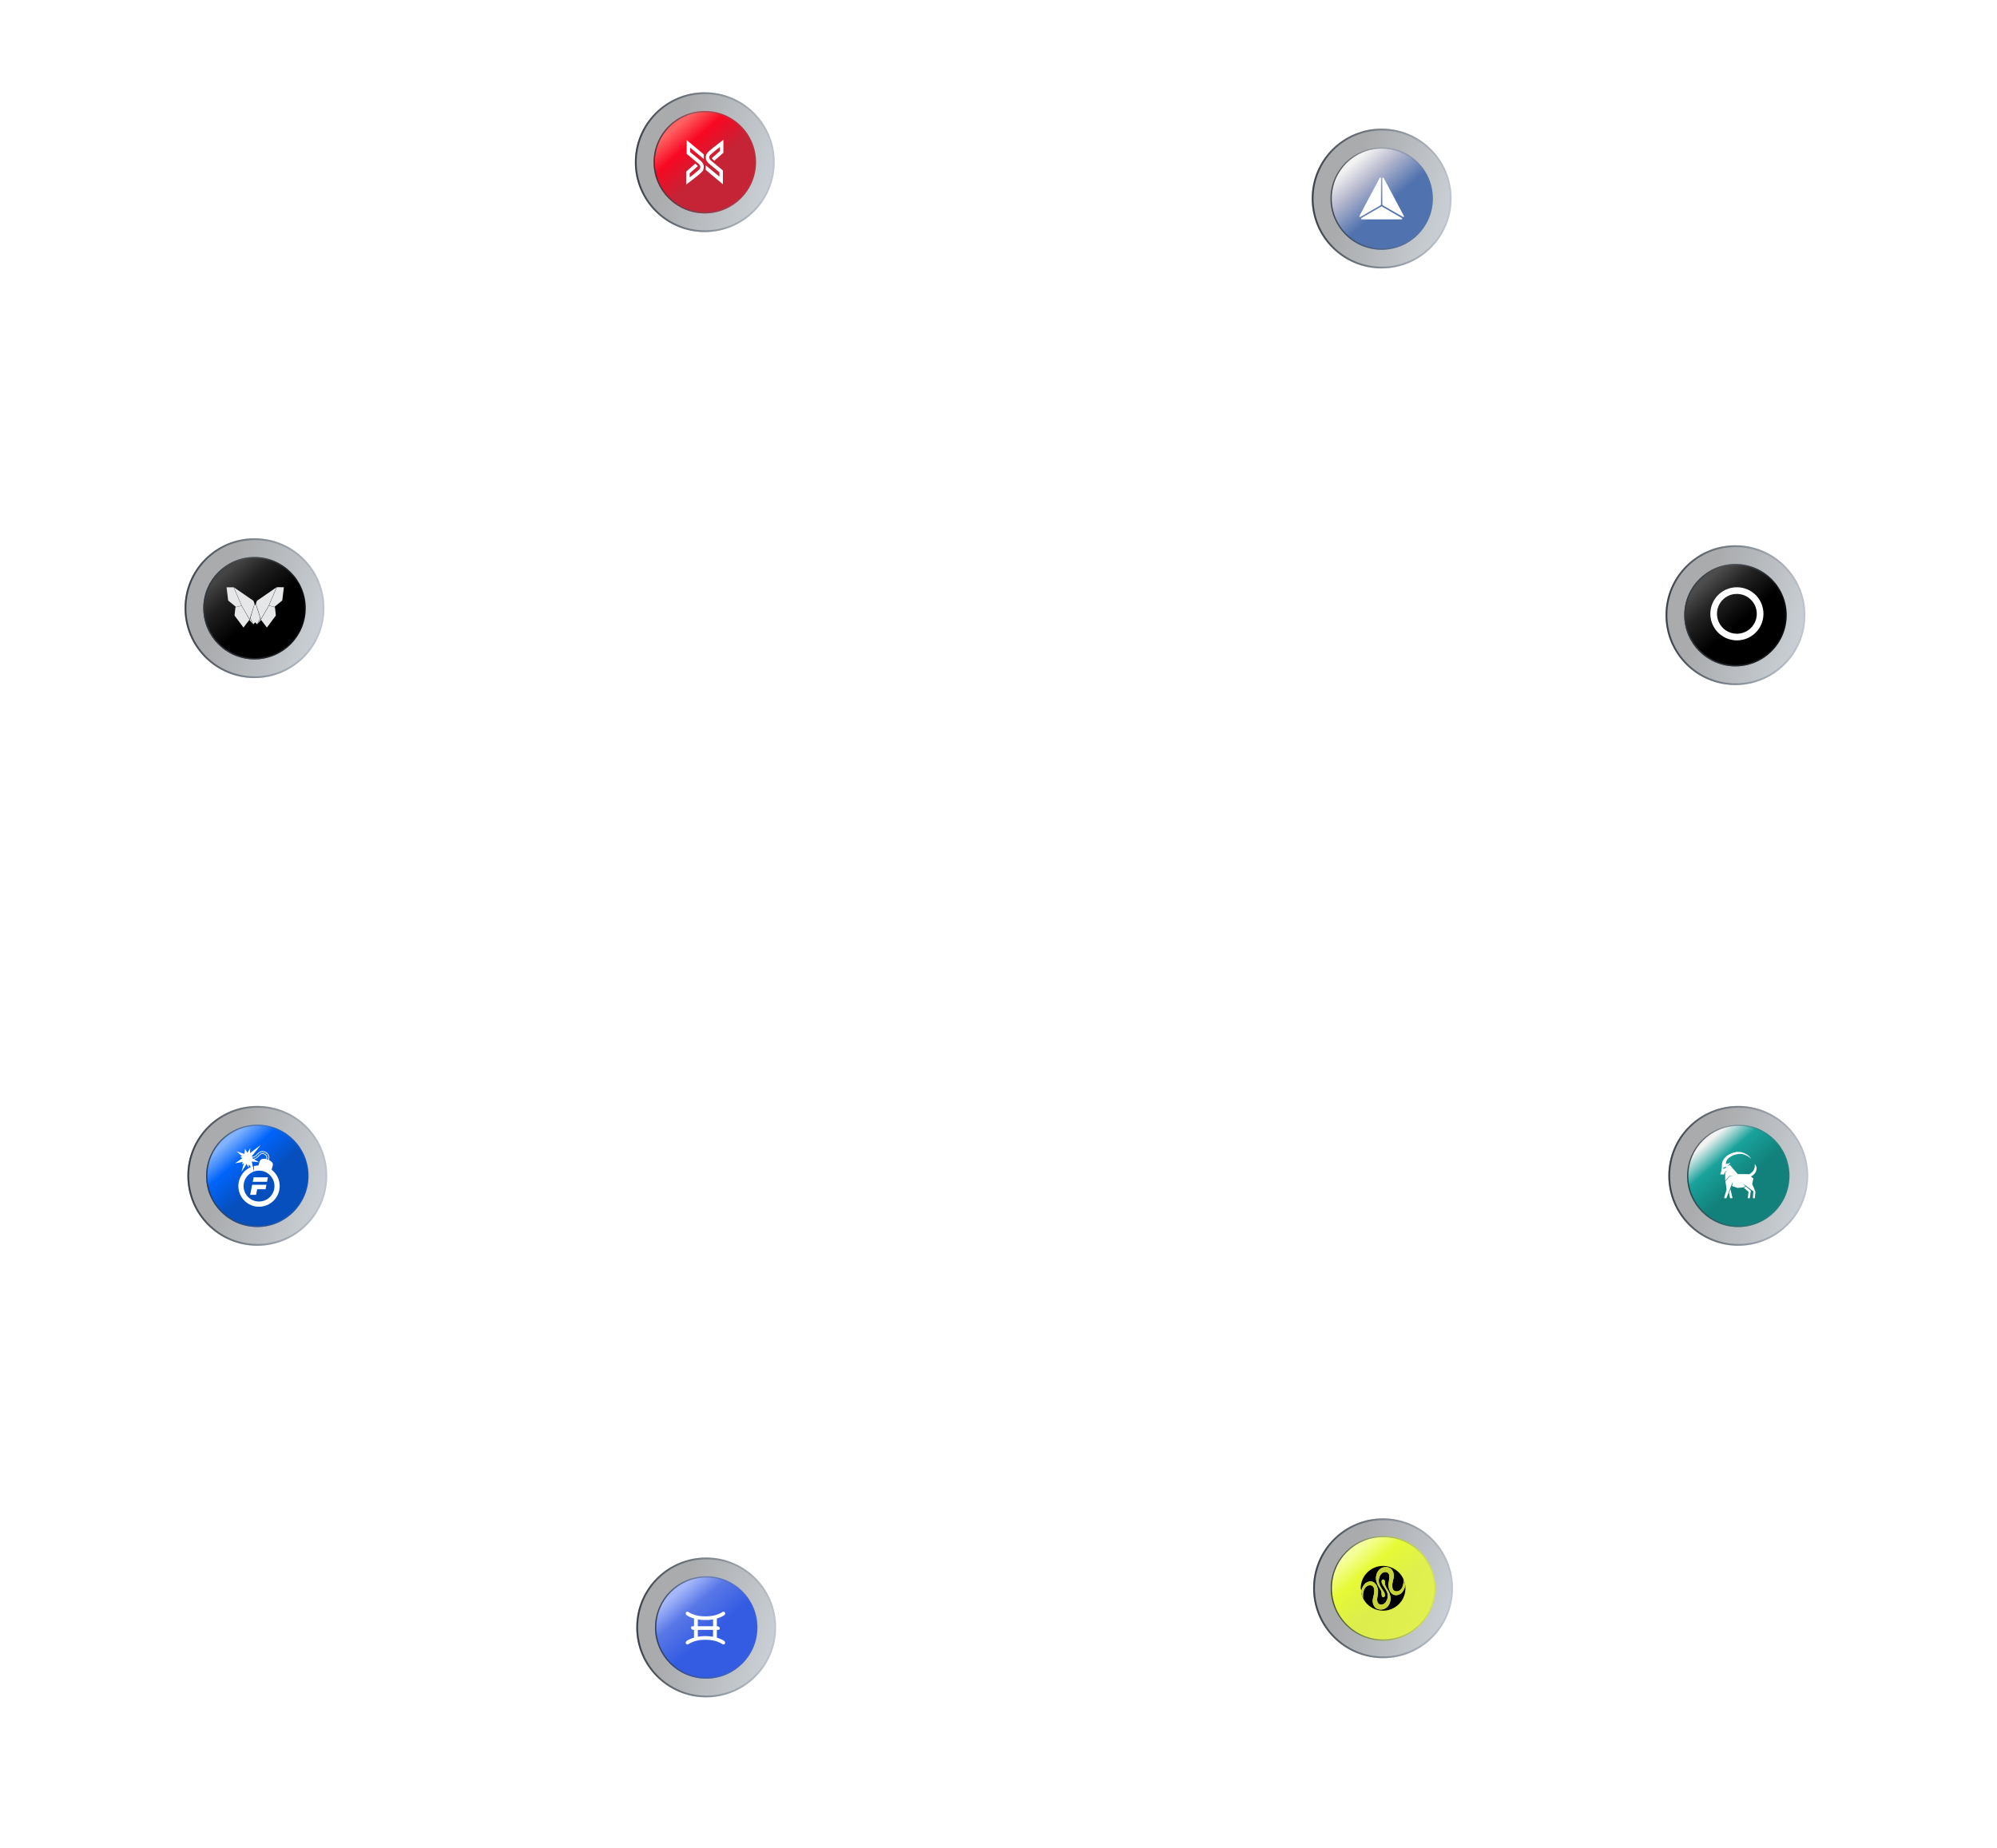 <svg width="1428" height="1322" viewBox="0 0 1428 1322" fill="none" xmlns="http://www.w3.org/2000/svg">
<g filter="url(#filter0_b_3002_1502)">
<circle cx="505" cy="1164" r="50" fill="url(#paint0_linear_3002_1502)" fill-opacity="0.4"/>
<circle cx="505" cy="1164" r="49.363" stroke="url(#paint1_linear_3002_1502)" stroke-width="1.274"/>
</g>
<g filter="url(#filter1_b_3002_1502)">
<circle cx="505" cy="1164" r="36.624" fill="url(#paint2_linear_3002_1502)"/>
<circle cx="505" cy="1164" r="36.158" stroke="url(#paint3_linear_3002_1502)" stroke-width="0.933"/>
</g>
<path d="M490.377 1153.47C490.459 1153.35 490.53 1153.22 490.625 1153.11C490.922 1152.76 491.549 1152.57 491.984 1152.81C492.376 1153.03 492.756 1153.27 493.148 1153.49C493.47 1153.67 493.799 1153.84 494.132 1154C494.511 1154.18 494.894 1154.35 495.283 1154.51C495.624 1154.65 495.975 1154.76 496.324 1154.88C496.608 1154.98 496.892 1155.08 497.18 1155.16C497.433 1155.23 497.691 1155.29 497.948 1155.35C498.271 1155.43 498.595 1155.5 498.919 1155.57C499.061 1155.6 499.205 1155.62 499.347 1155.64C499.659 1155.7 499.971 1155.75 500.283 1155.8C500.304 1155.8 500.325 1155.81 500.346 1155.81C500.593 1155.84 500.84 1155.86 501.087 1155.88C501.567 1155.92 502.045 1155.98 502.525 1156.01C503.065 1156.04 503.606 1156.06 504.147 1156.06C504.773 1156.07 505.4 1156.07 506.026 1156.05C506.545 1156.03 507.062 1155.97 507.58 1155.92C507.89 1155.89 508.201 1155.86 508.509 1155.81C508.835 1155.77 509.159 1155.71 509.483 1155.65C509.819 1155.59 510.155 1155.53 510.488 1155.46C510.774 1155.39 511.056 1155.32 511.339 1155.24C511.638 1155.16 511.937 1155.08 512.233 1154.99C512.435 1154.93 512.632 1154.85 512.831 1154.78C513.101 1154.68 513.373 1154.59 513.638 1154.48C514.012 1154.32 514.386 1154.17 514.749 1153.99C515.155 1153.79 515.552 1153.57 515.946 1153.36C516.217 1153.2 516.475 1153.03 516.743 1152.87C517.08 1152.67 517.425 1152.66 517.791 1152.81C518.12 1152.95 518.34 1153.18 518.451 1153.5C518.533 1153.74 518.538 1153.99 518.483 1154.25C518.406 1154.61 518.242 1154.91 517.984 1155.15C517.774 1155.34 517.517 1155.49 517.269 1155.63C516.931 1155.83 516.584 1156.02 516.236 1156.19C515.929 1156.35 515.616 1156.5 515.301 1156.64C514.926 1156.8 514.548 1156.95 514.166 1157.1C513.91 1157.2 513.644 1157.27 513.383 1157.35C513.141 1157.43 512.898 1157.5 512.657 1157.58C512.632 1157.59 512.607 1157.63 512.599 1157.65C512.589 1157.69 512.594 1157.73 512.594 1157.77C512.594 1159.52 512.594 1161.26 512.594 1163.01V1163.16C512.749 1163.16 512.89 1163.16 513.031 1163.17C513.447 1163.18 513.835 1163.28 514.158 1163.57C514.396 1163.77 514.579 1164.01 514.649 1164.33C514.678 1164.46 514.706 1164.6 514.719 1164.73C514.764 1165.2 514.432 1165.59 514.007 1165.69C513.883 1165.71 513.755 1165.73 513.629 1165.73C513.29 1165.74 512.95 1165.74 512.594 1165.74C512.594 1165.8 512.594 1165.86 512.594 1165.91C512.594 1167.63 512.594 1169.35 512.594 1171.07C512.594 1171.31 512.595 1171.31 512.824 1171.37C513.068 1171.44 513.309 1171.52 513.549 1171.6C513.85 1171.7 514.152 1171.8 514.448 1171.92C514.797 1172.05 515.147 1172.19 515.485 1172.35C515.979 1172.58 516.472 1172.82 516.948 1173.09C517.365 1173.32 517.816 1173.52 518.13 1173.9C518.302 1174.11 518.431 1174.35 518.469 1174.62C518.488 1174.76 518.519 1174.9 518.519 1175.03C518.519 1175.54 518.172 1175.96 517.719 1176.12C517.304 1176.26 516.924 1176.17 516.557 1175.93C516.127 1175.65 515.689 1175.38 515.234 1175.15C514.723 1174.88 514.193 1174.65 513.662 1174.43C513.259 1174.26 512.845 1174.11 512.428 1173.97C511.956 1173.82 511.476 1173.69 510.997 1173.56C510.66 1173.47 510.32 1173.39 509.978 1173.32C509.707 1173.27 509.43 1173.24 509.156 1173.2C508.797 1173.14 508.439 1173.09 508.08 1173.04C507.914 1173.01 507.748 1172.99 507.581 1172.98C507.265 1172.95 506.948 1172.92 506.63 1172.9C505.952 1172.87 505.273 1172.85 504.594 1172.84C503.972 1172.83 503.35 1172.84 502.728 1172.86C502.265 1172.88 501.803 1172.93 501.341 1172.97C501 1173 500.66 1173.04 500.321 1173.09C499.961 1173.14 499.603 1173.2 499.245 1173.27C498.952 1173.32 498.658 1173.37 498.368 1173.44C498.101 1173.5 497.838 1173.59 497.572 1173.66C497.248 1173.74 496.922 1173.82 496.6 1173.91C496.402 1173.97 496.21 1174.05 496.016 1174.12C495.794 1174.2 495.571 1174.28 495.351 1174.37C495.04 1174.49 494.725 1174.6 494.424 1174.75C494.014 1174.94 493.61 1175.15 493.213 1175.37C492.875 1175.56 492.541 1175.75 492.222 1175.97C491.686 1176.34 491 1176.21 490.598 1175.76C490.533 1175.69 490.493 1175.59 490.439 1175.51C490.422 1175.48 490.398 1175.46 490.378 1175.43C490.378 1175.12 490.378 1174.81 490.378 1174.5C490.397 1174.47 490.425 1174.45 490.435 1174.42C490.52 1174.18 490.649 1173.96 490.835 1173.79C491.147 1173.49 491.535 1173.3 491.902 1173.09C492.344 1172.84 492.806 1172.62 493.266 1172.4C493.589 1172.25 493.921 1172.11 494.253 1171.98C494.51 1171.87 494.771 1171.78 495.034 1171.69C495.359 1171.58 495.685 1171.47 496.015 1171.38C496.258 1171.31 496.262 1171.32 496.262 1171.07C496.262 1169.35 496.262 1167.63 496.262 1165.91C496.262 1165.86 496.262 1165.8 496.262 1165.76C495.975 1165.74 495.706 1165.72 495.441 1165.68C495.18 1165.64 494.939 1165.54 494.73 1165.37C494.451 1165.13 494.237 1164.86 494.168 1164.5C494.125 1164.29 494.108 1164.04 494.166 1163.83C494.281 1163.42 494.69 1163.16 495.113 1163.16C495.293 1163.17 495.474 1163.16 495.655 1163.16C495.852 1163.16 496.049 1163.16 496.262 1163.16C496.262 1163.1 496.262 1163.05 496.262 1163C496.262 1161.55 496.262 1160.11 496.262 1158.66C496.262 1158.34 496.264 1158.03 496.259 1157.72C496.258 1157.67 496.227 1157.6 496.194 1157.59C495.89 1157.48 495.581 1157.39 495.277 1157.29C494.925 1157.17 494.573 1157.05 494.227 1156.92C493.918 1156.79 493.614 1156.66 493.313 1156.52C492.967 1156.35 492.624 1156.19 492.286 1156.01C491.955 1155.83 491.633 1155.64 491.306 1155.46C490.982 1155.28 490.698 1155.06 490.532 1154.71C490.481 1154.61 490.429 1154.51 490.377 1154.4C490.377 1154.09 490.377 1153.78 490.377 1153.47L490.377 1153.47ZM498.97 1163.16H509.881V1158.24C509.69 1158.27 509.515 1158.31 509.338 1158.34C508.932 1158.4 508.526 1158.46 508.119 1158.5C507.693 1158.55 507.265 1158.6 506.837 1158.63C506.431 1158.66 506.022 1158.68 505.615 1158.68C504.527 1158.68 503.439 1158.66 502.351 1158.64C501.992 1158.63 501.633 1158.59 501.274 1158.56C501.081 1158.54 500.888 1158.53 500.696 1158.5C500.315 1158.45 499.935 1158.4 499.555 1158.34C499.365 1158.32 499.177 1158.28 498.97 1158.24V1163.16L498.97 1163.16ZM509.884 1165.75H498.965C498.914 1166.09 498.943 1170.58 498.994 1170.66C499.176 1170.62 499.358 1170.59 499.539 1170.56C499.657 1170.54 499.774 1170.51 499.892 1170.5C500.104 1170.47 500.317 1170.45 500.529 1170.43C500.984 1170.38 501.44 1170.32 501.896 1170.27C502.216 1170.24 502.538 1170.22 502.859 1170.22C503.981 1170.21 505.104 1170.16 506.225 1170.25C506.781 1170.3 507.338 1170.33 507.893 1170.38C508.191 1170.4 508.487 1170.45 508.784 1170.49C509.147 1170.54 509.51 1170.6 509.884 1170.65V1165.75L509.884 1165.75Z" fill="white"/>
<g filter="url(#filter2_b_3002_1502)">
<circle cx="504" cy="116" r="50" fill="url(#paint4_linear_3002_1502)" fill-opacity="0.4"/>
<circle cx="504" cy="116" r="49.363" stroke="url(#paint5_linear_3002_1502)" stroke-width="1.274"/>
</g>
<g filter="url(#filter3_b_3002_1502)">
<circle cx="504" cy="116" r="36.624" fill="url(#paint6_linear_3002_1502)"/>
<circle cx="504" cy="116" r="36.158" stroke="url(#paint7_linear_3002_1502)" stroke-width="0.933"/>
</g>
<path d="M508.9 113.213L510.793 114.974L517.268 109.275V100L515.28 101.514L514.269 102.289L513.194 103.113L512.952 103.298C511.153 104.673 509.114 106.231 507.233 107.944L506.954 108.194C506.265 108.807 505.485 109.507 505.041 110.634C504.575 111.806 504.547 113.119 504.963 114.312C505.551 115.936 506.796 116.918 507.895 117.785C508.131 117.971 508.354 118.147 508.565 118.325C509.972 119.507 511.408 120.701 512.797 121.853L514.429 123.21V126.337L504.66 118.258L504.668 121.542L516.933 131.803V121.936L516.459 121.542L514.349 119.789C512.963 118.639 511.53 117.45 510.13 116.27C509.889 116.068 509.64 115.876 509.398 115.681C508.491 114.965 507.634 114.288 507.303 113.376C507.112 112.809 507.131 112.188 507.356 111.636C507.569 111.095 508.011 110.701 508.573 110.201C508.673 110.113 508.773 110.026 508.873 109.938C510.673 108.299 512.665 106.775 514.424 105.431L514.667 105.246L514.764 105.171V108.047L508.9 113.213Z" fill="white"/>
<path d="M503.295 113.731L503.287 110.448L491.018 100.19V110.05L491.491 110.444C492.194 111.03 492.897 111.614 493.601 112.197C494.986 113.348 496.42 114.537 497.819 115.715C498.061 115.918 498.31 116.115 498.551 116.306C499.459 117.022 500.316 117.698 500.648 118.611C500.838 119.177 500.819 119.798 500.594 120.35C500.381 120.891 499.938 121.285 499.378 121.785L499.078 122.054C497.278 123.693 495.285 125.217 493.526 126.561L493.284 126.746L493.186 126.819V123.943L499.055 118.783L497.163 117.017L490.688 122.721V131.993L492.675 130.477L493.686 129.702L494.761 128.88L495.004 128.695C496.803 127.32 498.841 125.762 500.723 124.049C500.815 123.965 500.908 123.881 501.001 123.8C501.689 123.186 502.47 122.486 502.914 121.358C503.38 120.186 503.408 118.873 502.993 117.68C502.403 116.056 501.159 115.075 500.06 114.208C499.824 114.022 499.601 113.846 499.39 113.668C497.984 112.486 496.548 111.292 495.158 110.139L493.533 108.783V105.648L503.295 113.731Z" fill="white"/>
<g filter="url(#filter4_b_3002_1502)">
<circle cx="184" cy="841" r="50" fill="url(#paint8_linear_3002_1502)" fill-opacity="0.4"/>
<circle cx="184" cy="841" r="49.363" stroke="url(#paint9_linear_3002_1502)" stroke-width="1.274"/>
</g>
<g filter="url(#filter5_b_3002_1502)">
<circle cx="184" cy="841" r="36.624" fill="url(#paint10_linear_3002_1502)"/>
<circle cx="184" cy="841" r="36.158" stroke="url(#paint11_linear_3002_1502)" stroke-width="0.933"/>
</g>
<g clip-path="url(#clip0_3002_1502)">
<path d="M187.162 834.185L188.171 830.928C188.408 830.164 189.073 829.608 189.868 829.522C190.058 829.501 190.243 829.487 190.425 829.479C189.669 829.31 188.815 829.245 187.864 829.348C187.07 829.435 186.404 829.991 186.167 830.755L185.158 834.012L193.713 836.594L193.826 836.196L187.162 834.184V834.185Z" fill="white"/>
<path d="M176.354 829.23L176.547 827.179L179.127 827.422C180.218 827.526 181.293 827.289 182.24 826.74C182.618 826.521 182.966 826.252 183.275 825.941L184.592 824.617C185.6 823.604 187.044 823.136 188.453 823.365C189.788 823.581 190.966 824.295 191.77 825.377C191.896 825.545 192.011 825.723 192.116 825.906C192.646 826.836 192.772 827.958 192.46 828.983C192.313 829.469 192.174 829.929 192.172 829.933L192.102 830.164L190.13 829.57L190.2 829.338C190.2 829.338 190.34 828.872 190.489 828.383C190.636 827.897 190.577 827.367 190.326 826.926C190.263 826.815 190.194 826.709 190.119 826.608C189.635 825.958 188.928 825.528 188.124 825.398C187.367 825.275 186.593 825.527 186.052 826.069L184.735 827.394C184.3 827.831 183.807 828.21 183.273 828.521C181.953 829.286 180.453 829.617 178.933 829.473L176.353 829.23H176.354ZM176.982 827.703L176.878 828.795L178.979 828.993C180.398 829.127 181.799 828.82 183.031 828.104C183.529 827.815 183.986 827.462 184.392 827.054L185.71 825.729C186.359 825.076 187.291 824.774 188.201 824.921C189.129 825.071 189.946 825.568 190.505 826.32C190.592 826.437 190.672 826.559 190.745 826.686C191.061 827.242 191.136 827.911 190.95 828.522C190.866 828.798 190.786 829.063 190.731 829.245L191.78 829.561C191.835 829.381 191.915 829.116 191.999 828.842C192.273 827.943 192.163 826.96 191.697 826.144C191.602 825.979 191.498 825.816 191.385 825.665C190.657 824.685 189.589 824.036 188.377 823.841C187.121 823.637 185.834 824.056 184.935 824.959L183.618 826.283C183.279 826.623 182.898 826.917 182.483 827.158C181.45 827.758 180.274 828.016 179.083 827.904L176.983 827.706L176.982 827.703Z" fill="white"/>
<mask id="mask0_3002_1502" style="mask-type:luminance" maskUnits="userSpaceOnUse" x="176" y="823" width="17" height="7">
<path d="M190.745 826.687C191.062 827.242 191.136 827.912 190.95 828.523C190.866 828.8 190.785 829.066 190.731 829.246L191.78 829.563C191.835 829.382 191.915 829.118 191.999 828.843C192.273 827.944 192.163 826.961 191.698 826.145C190.993 824.909 189.781 824.068 188.377 823.841C187.121 823.637 185.834 824.055 184.935 824.958L183.618 826.283C183.279 826.623 182.898 826.917 182.483 827.158C181.45 827.758 180.274 828.015 179.084 827.904L176.983 827.706L176.88 828.797L178.98 828.996C180.399 829.129 181.801 828.822 183.033 828.106C183.531 827.817 183.988 827.465 184.394 827.056L185.711 825.732C186.361 825.078 187.293 824.777 188.203 824.924C189.279 825.097 190.207 825.742 190.746 826.689L190.745 826.687Z" fill="white"/>
</mask>
<g mask="url(#mask0_3002_1502)">
<path d="M190.141 827.475L190.181 827.202C190.549 827.256 190.924 827.431 191.293 827.723C191.582 827.951 191.868 828.251 192.146 828.615C192.614 829.23 192.891 829.809 192.902 829.834L192.653 829.953C192.64 829.928 191.561 827.683 190.141 827.475Z" fill="white"/>
<path d="M189.693 826.714L189.533 826.489C189.897 826.232 190.325 826.145 190.806 826.233C191.179 826.302 191.584 826.476 192.009 826.75C192.724 827.209 193.248 827.787 193.269 827.812L193.064 827.997C193.064 827.997 192.539 827.419 191.855 826.979C190.972 826.412 190.243 826.323 189.691 826.715L189.693 826.714Z" fill="white"/>
<path d="M188.958 825.803C189.36 825.171 190.039 824.823 190.921 824.796C191.573 824.777 192.103 824.94 192.125 824.946L192.044 825.209C192.044 825.209 191.529 825.052 190.922 825.072C190.128 825.096 189.546 825.392 189.192 825.95L188.959 825.803H188.958Z" fill="white"/>
<path d="M188.019 825.382C188.178 824.682 188.65 824.147 189.385 823.832C189.93 823.598 190.425 823.567 190.445 823.567L190.46 823.843C190.46 823.843 189.988 823.872 189.487 824.089C188.832 824.373 188.429 824.828 188.288 825.444L188.02 825.382H188.019Z" fill="white"/>
<path d="M186.901 825.947C186.888 825.402 186.982 824.89 187.179 824.427C187.337 824.057 187.56 823.717 187.844 823.417C188.325 822.906 188.811 822.692 188.832 822.682L188.942 822.934C188.942 822.934 188.48 823.14 188.035 823.614C187.444 824.243 187.154 825.026 187.175 825.942L186.899 825.947H186.901Z" fill="white"/>
<path d="M186.228 826.838C185.893 826.359 185.72 825.838 185.713 825.293C185.708 824.86 185.805 824.41 186.006 823.957C186.345 823.194 186.853 822.689 186.873 822.668L187.066 822.865C187.058 822.873 186.569 823.362 186.254 824.076C185.838 825.019 185.906 825.895 186.452 826.681L186.227 826.839L186.228 826.838Z" fill="white"/>
<path d="M185.023 827.577C184.812 827.293 184.654 826.974 184.552 826.626C184.427 826.196 184.386 825.721 184.431 825.213C184.505 824.354 184.796 823.703 184.808 823.676L185.06 823.789C185.06 823.789 184.775 824.43 184.705 825.245C184.613 826.319 184.915 827.182 185.604 827.809L185.418 828.013C185.271 827.878 185.138 827.732 185.023 827.577Z" fill="white"/>
<path d="M183.72 828.217C183.332 827.695 183.252 827.118 183.273 826.664C183.304 825.951 183.581 825.394 183.592 825.37L183.838 825.494C183.838 825.494 183.574 826.03 183.548 826.685C183.512 827.544 183.877 828.209 184.632 828.661L184.491 828.898C184.152 828.695 183.902 828.462 183.72 828.217Z" fill="white"/>
<path d="M180.513 829.282C180.474 828.663 180.676 828.192 180.853 827.907C181.044 827.596 181.248 827.431 181.256 827.424L181.429 827.639C181.429 827.639 181.249 827.787 181.082 828.061C180.861 828.425 180.762 828.831 180.788 829.266L180.513 829.282Z" fill="white"/>
<path d="M179.248 829.325C179.123 828.652 179.368 828.211 179.595 827.961C179.84 827.691 180.114 827.581 180.126 827.577L180.228 827.833C180.228 827.833 179.994 827.928 179.793 828.154C179.53 828.449 179.438 828.827 179.52 829.274L179.249 829.324L179.248 829.325Z" fill="white"/>
<path d="M177.724 829.268C178.021 827.749 178.909 827.64 178.946 827.636L178.975 827.91H178.976C178.976 827.91 178.795 827.935 178.588 828.115C178.307 828.359 178.102 828.777 177.995 829.322L177.724 829.27V829.268Z" fill="white"/>
<path d="M182.23 828.845C181.967 828.49 181.898 828.04 182.033 827.532C182.142 827.123 182.344 826.821 182.353 826.809L182.581 826.963C182.581 826.963 182.394 827.244 182.297 827.61C182.175 828.078 182.251 828.468 182.522 828.766L182.318 828.952C182.286 828.918 182.258 828.882 182.23 828.845Z" fill="white"/>
</g>
<path d="M193.713 836.595L194.595 833.48C194.795 832.774 194.595 832.016 194.075 831.5C193.03 830.466 190.968 829.01 187.864 829.35C187.07 829.436 186.404 829.992 186.167 830.756L185.158 834.013L193.713 836.595Z" fill="white"/>
<path d="M184.568 834.327L185.718 830.616C186.011 829.669 186.834 828.988 187.814 828.88C190.757 828.558 192.819 829.754 194.032 830.814C194.16 830.927 194.286 831.044 194.407 831.164C195.05 831.8 195.297 832.736 195.05 833.608L194.037 837.186L184.568 834.327ZM193.409 831.525C192.338 830.589 190.517 829.533 187.915 829.818C187.309 829.884 186.8 830.306 186.617 830.895L185.749 833.698L193.39 836.005L194.142 833.351C194.294 832.81 194.142 832.229 193.744 831.834C193.636 831.728 193.525 831.624 193.411 831.525H193.409Z" fill="white"/>
<path d="M184.958 845.257H184.965H190.938L191.583 842.049H181.377L180.732 845.257H184.958Z" fill="white"/>
<path d="M180.306 847.396L178.865 854.605H183.098L183.906 850.587H189.87L190.514 847.396H180.306Z" fill="white"/>
<path d="M185.225 833.551C183.957 833.551 182.727 833.712 181.551 834.013V837.907C182.701 837.501 183.937 837.277 185.225 837.277C191.317 837.277 196.274 842.234 196.274 848.326C196.274 854.418 191.317 859.375 185.225 859.375C179.133 859.375 174.175 854.418 174.175 848.326C174.175 843.559 177.208 839.489 181.447 837.942L180.718 834.253C174.767 836.162 170.447 841.749 170.447 848.326C170.447 856.473 177.076 863.102 185.224 863.102C193.371 863.102 200 856.473 200 848.326C200 840.178 193.372 833.549 185.224 833.549L185.225 833.551Z" fill="white"/>
<path d="M180.195 828.356L180.684 827.632L179.994 827.066L186.405 819L178.727 824.751L178.977 821.167L176.899 824.491L175.236 821.727L174.768 825.321L169.089 823.485L173.072 826.953L171.838 827.264L173.254 828.404L168 832.061L173.62 831.045L172.86 832.828L174.372 832.068L172.692 838.164L176.381 832.469L177.734 835.19L178.007 832.799L181.447 837.943L180.028 830.751L185.294 831.279L180.195 828.353V828.356Z" fill="white"/>
<path d="M177.619 831.201L177.388 833.223L176.446 831.328L174.213 834.773L175.255 830.99L173.988 831.628L174.552 830.301L170.457 831.041L174.2 828.437L173.079 827.535L174.263 827.238L171.547 824.873L175.243 826.068L175.588 823.41L176.891 825.574L178.253 823.392L178.076 825.947L183.226 822.087L179.204 827.15L179.926 827.742L179.386 828.543L182.712 830.452L179.324 830.112L180.343 835.274L177.619 831.201Z" fill="white"/>
</g>
<g filter="url(#filter6_b_3002_1502)">
<circle cx="182" cy="435" r="50" fill="url(#paint12_linear_3002_1502)" fill-opacity="0.4"/>
<circle cx="182" cy="435" r="49.363" stroke="url(#paint13_linear_3002_1502)" stroke-width="1.274"/>
</g>
<g filter="url(#filter7_b_3002_1502)">
<circle cx="182" cy="435" r="36.624" fill="url(#paint14_linear_3002_1502)"/>
<circle cx="182" cy="435" r="36.158" stroke="url(#paint15_linear_3002_1502)" stroke-width="0.933"/>
</g>
<g clip-path="url(#clip1_3002_1502)">
<path fill-rule="evenodd" clip-rule="evenodd" d="M186.511 442.889L182.99 431.774L183.759 429.673L197.768 420.017L192.073 433.327L186.511 442.889Z" fill="#E6E7E8"/>
<path fill-rule="evenodd" clip-rule="evenodd" d="M178.489 442.937L182.01 431.822L181.24 429.721L167.232 420.065L172.928 433.375L178.489 442.937Z" fill="#E6E7E8"/>
<path fill-rule="evenodd" clip-rule="evenodd" d="M186.534 443.174L190.858 448.839L197.26 440.243L196.613 434.323L192.321 433.168L186.534 443.174Z" fill="#E6E7E8"/>
<path fill-rule="evenodd" clip-rule="evenodd" d="M178.433 443.174L174.109 448.84L167.709 440.243L168.354 434.323L172.724 433.245L178.433 443.174Z" fill="#E6E7E8"/>
<path fill-rule="evenodd" clip-rule="evenodd" d="M192.293 433.092L196.177 434.11L201.843 429.468L203 420.006L197.951 420L192.293 433.092Z" fill="#E6E7E8"/>
<path fill-rule="evenodd" clip-rule="evenodd" d="M172.707 433.14L168.822 434.158L163.157 429.516L162 420.054L167.049 420.048L172.707 433.14Z" fill="#E6E7E8"/>
<path fill-rule="evenodd" clip-rule="evenodd" d="M186.081 442.143L182.856 431.914L182.502 433.12L182.114 431.826L179.014 442.148L181.155 446.538L182.462 445.138L183.788 446.521L186.081 442.143Z" fill="#E6E7E8"/>
<path fill-rule="evenodd" clip-rule="evenodd" d="M183.938 446.537L186.57 443.426L186.147 442.404L183.938 446.537Z" fill="#E6E7E8"/>
<path fill-rule="evenodd" clip-rule="evenodd" d="M181.063 446.585L178.431 443.474L178.911 442.351L181.063 446.585Z" fill="#E6E7E8"/>
</g>
<g filter="url(#filter8_b_3002_1502)">
<circle cx="988" cy="142" r="50" fill="url(#paint16_linear_3002_1502)" fill-opacity="0.4"/>
<circle cx="988" cy="142" r="49.363" stroke="url(#paint17_linear_3002_1502)" stroke-width="1.274"/>
</g>
<g filter="url(#filter9_b_3002_1502)">
<circle cx="988" cy="142" r="36.624" fill="url(#paint18_linear_3002_1502)"/>
<circle cx="988" cy="142" r="36.158" stroke="url(#paint19_linear_3002_1502)" stroke-width="0.933"/>
</g>
<g clip-path="url(#clip2_3002_1502)">
<path d="M988.481 136.916C988.481 133.806 988.481 130.696 988.481 127.586C988.481 127.178 988.724 126.936 989.073 127.017C989.182 127.043 989.307 127.118 989.366 127.209C989.525 127.452 989.655 127.715 989.792 127.972C989.886 128.15 989.97 128.333 990.063 128.511C990.31 128.982 990.557 129.454 990.809 129.922C991.105 130.471 991.404 131.017 991.703 131.565C991.912 131.947 992.125 132.327 992.332 132.71C992.519 133.057 992.704 133.405 992.885 133.755C993.103 134.177 993.31 134.606 993.533 135.026C993.831 135.587 994.145 136.141 994.444 136.702C994.656 137.1 994.848 137.51 995.062 137.907C995.366 138.472 995.686 139.028 995.99 139.594C996.215 140.012 996.424 140.44 996.645 140.86C996.794 141.144 996.954 141.421 997.104 141.703C997.28 142.032 997.451 142.364 997.624 142.694C997.772 142.973 997.92 143.251 998.069 143.53C998.228 143.829 998.386 144.127 998.547 144.425C998.787 144.869 999.033 145.309 999.269 145.754C999.494 146.18 999.705 146.612 999.929 147.038C1000.08 147.322 1000.24 147.597 1000.39 147.88C1000.57 148.207 1000.73 148.541 1000.91 148.868C1001.06 149.151 1001.22 149.427 1001.37 149.71C1001.55 150.038 1001.71 150.371 1001.88 150.7C1002.03 150.984 1002.19 151.263 1002.35 151.547C1002.52 151.875 1002.69 152.206 1002.86 152.534C1003.02 152.816 1003.17 153.094 1003.32 153.377C1003.55 153.793 1003.77 154.209 1003.98 154.63C1004.07 154.81 1003.82 155.154 1003.59 155.194C1003.41 155.224 1003.25 155.164 1003.1 155.074C1001.81 154.328 1000.51 153.586 999.222 152.842C998.345 152.337 997.47 151.829 996.593 151.324C995.712 150.817 994.828 150.313 993.947 149.805C993.029 149.277 992.113 148.746 991.197 148.216C990.401 147.755 989.609 147.285 988.807 146.837C988.56 146.698 988.478 146.512 988.478 146.246C988.481 143.136 988.48 140.026 988.48 136.916L988.481 136.916Z" fill="white"/>
<path d="M987.487 136.922C987.487 139.992 987.479 143.062 987.498 146.131C987.501 146.539 987.341 146.755 987.015 146.936C986.447 147.25 985.891 147.586 985.327 147.909C984.65 148.299 983.969 148.683 983.291 149.073C981.886 149.881 980.481 150.692 979.076 151.5C977.573 152.365 976.07 153.229 974.566 154.093C973.957 154.443 973.349 154.792 972.739 155.142C972.565 155.241 972.296 155.212 972.16 155.08C971.986 154.913 971.953 154.687 972.066 154.477C972.467 153.735 972.868 152.993 973.265 152.249C973.524 151.764 973.776 151.275 974.031 150.788C974.378 150.124 974.722 149.459 975.073 148.798C975.367 148.247 975.673 147.703 975.969 147.152C976.258 146.612 976.537 146.068 976.825 145.528C977.119 144.978 977.421 144.433 977.714 143.883C978.006 143.332 978.29 142.776 978.58 142.223C978.721 141.955 978.868 141.689 979.011 141.422C979.259 140.957 979.506 140.493 979.754 140.028C979.9 139.756 980.048 139.486 980.193 139.213C980.434 138.757 980.671 138.299 980.915 137.844C981.131 137.44 981.356 137.041 981.572 136.636C981.742 136.317 981.901 135.992 982.071 135.673C982.295 135.248 982.525 134.827 982.752 134.403C982.973 133.99 983.192 133.575 983.414 133.162C983.588 132.84 983.768 132.52 983.941 132.197C984.103 131.894 984.26 131.589 984.421 131.286C984.578 130.988 984.738 130.691 984.896 130.393C985.118 129.974 985.337 129.555 985.559 129.136C985.715 128.842 985.873 128.549 986.03 128.256C986.197 127.943 986.365 127.629 986.531 127.315C986.623 127.142 986.749 127.018 986.956 127.002C987.17 126.985 987.325 127.091 987.439 127.254C987.478 127.309 987.483 127.396 987.484 127.469C987.489 127.742 987.486 128.015 987.486 128.288C987.486 131.166 987.486 134.044 987.486 136.922H987.487Z" fill="white"/>
<path d="M987.951 156.889C983.259 156.889 978.568 156.89 973.876 156.885C973.733 156.885 973.582 156.835 973.448 156.778C973.177 156.662 973.158 156.15 973.425 155.991C973.865 155.73 974.303 155.463 974.745 155.205C975.292 154.886 975.842 154.573 976.39 154.258C977.272 153.752 978.155 153.247 979.035 152.738C979.713 152.346 980.387 151.945 981.064 151.553C982.07 150.971 983.079 150.393 984.086 149.811C985.038 149.262 985.988 148.709 986.94 148.161C987.228 147.995 987.522 147.839 987.814 147.679C987.968 147.596 988.111 147.658 988.241 147.732C989.399 148.397 990.555 149.066 991.71 149.736C992.58 150.241 993.448 150.751 994.318 151.257C995.162 151.748 996.007 152.239 996.852 152.727C997.693 153.213 998.536 153.696 999.378 154.181C1000.11 154.603 1000.84 155.024 1001.58 155.445C1001.87 155.611 1002.16 155.773 1002.44 155.943C1002.64 156.059 1002.72 156.303 1002.65 156.538C1002.6 156.728 1002.4 156.876 1002.16 156.888C1002.1 156.891 1002.04 156.889 1001.97 156.889C997.298 156.889 992.624 156.889 987.95 156.889L987.951 156.889Z" fill="white"/>
</g>
<g filter="url(#filter10_b_3002_1502)">
<circle cx="989" cy="1136" r="50" fill="url(#paint20_linear_3002_1502)" fill-opacity="0.4"/>
<circle cx="989" cy="1136" r="49.363" stroke="url(#paint21_linear_3002_1502)" stroke-width="1.274"/>
</g>
<g filter="url(#filter11_b_3002_1502)">
<circle cx="989" cy="1136" r="37.5" fill="url(#paint22_linear_3002_1502)"/>
<circle cx="989" cy="1136" r="37.033" stroke="url(#paint23_linear_3002_1502)" stroke-width="0.933"/>
</g>
<g clip-path="url(#clip3_3002_1502)">
<path fill-rule="evenodd" clip-rule="evenodd" d="M1005 1136C1005 1144.84 997.837 1152 989 1152C980.163 1152 973 1144.84 973 1136C973 1136 973 1136 973 1136C973 1137.17 973.126 1138.31 973.364 1139.4C973.347 1138.86 973.377 1138.31 973.461 1137.79L974.887 1143.32C974.92 1143.46 974.956 1143.6 974.996 1143.74L974.887 1143.32C974.754 1142.73 974.674 1142.07 974.626 1141.25C974.53 1139.62 975.136 1137.07 976.153 1135.67C977.091 1134.38 979.205 1133.17 981.221 1134.24C982.285 1134.81 983.426 1136.98 982.149 1141.53C981.459 1143.99 981.128 1146.76 982.825 1149.11C984.252 1151.08 986.863 1151.59 989.118 1150.97C991.938 1150.2 993.502 1147.98 994.144 1145.22C994.6 1143.26 994.296 1141.27 993.516 1139.39C992.99 1138.12 992.396 1137.2 991.866 1136.37C991.049 1135.1 990.383 1134.07 990.347 1132.37C990.345 1132.31 990.344 1132.25 990.343 1132.18C990.33 1131.23 990.307 1129.63 989 1129.76C987.677 1129.88 987.841 1131.38 988.129 1132.32C988.408 1133.22 988.969 1134.03 989.618 1134.98C990.007 1135.54 990.428 1136.16 990.839 1136.86C991.659 1138.27 992.203 1139.3 992.319 1140.87C992.44 1142.5 991.993 1144.29 991.042 1145.71C990.16 1147.04 988.263 1148.28 986.324 1147.38C985.618 1147.05 985.186 1146.43 984.983 1145.77C984.554 1144.38 984.791 1143 985.053 1141.47C985.18 1140.73 985.313 1139.96 985.38 1139.13C985.726 1134.89 982.868 1129.08 977.369 1131.77C975.603 1132.63 974.222 1134.9 973.634 1136.99C973.562 1137.25 973.504 1137.52 973.461 1137.79L973 1136C973 1127.16 980.163 1120 989 1120C995.381 1120 1000.89 1123.73 1003.46 1129.14C1003.54 1129.62 1003.6 1130.15 1003.63 1130.78C1003.73 1132.41 1003.12 1134.96 1002.11 1136.36C1001.17 1137.65 999.054 1138.86 997.038 1137.79C995.974 1137.22 994.834 1135.05 996.11 1130.5C996.8 1128.04 997.131 1125.27 995.435 1122.92C994.007 1120.95 991.396 1120.44 989.141 1121.06C986.322 1121.83 984.757 1124.05 984.116 1126.81C983.659 1128.78 983.963 1130.76 984.743 1132.64C985.269 1133.91 985.863 1134.83 986.394 1135.66C987.21 1136.93 987.877 1137.97 987.913 1139.66C987.914 1139.72 987.915 1139.78 987.916 1139.85L987.916 1139.85C987.93 1140.81 987.952 1142.4 989.259 1142.28C990.582 1142.15 990.418 1140.65 990.13 1139.72C989.851 1138.81 989.29 1138 988.641 1137.06C988.252 1136.49 987.831 1135.88 987.42 1135.17C986.599 1133.76 986.055 1132.73 985.94 1131.16C985.819 1129.53 986.265 1127.75 987.217 1126.32C988.099 1125 989.996 1123.75 991.934 1124.66C992.641 1124.99 993.072 1125.6 993.275 1126.26C993.705 1127.66 993.468 1129.03 993.205 1130.56C993.079 1131.3 992.946 1132.07 992.878 1132.9C992.533 1137.14 995.391 1142.95 1000.89 1140.26C1002.66 1139.4 1004.04 1137.14 1004.62 1135.04L1003.46 1129.14C1004.45 1131.22 1005 1133.54 1005 1136Z" fill="black"/>
<path d="M994.144 1145.22C994.6 1143.26 994.296 1141.27 993.516 1139.39C992.18 1136.17 990.405 1135.17 990.347 1132.37C990.327 1131.46 990.397 1129.62 989 1129.76C987.677 1129.88 987.841 1131.39 988.129 1132.32C988.576 1133.76 989.744 1134.98 990.839 1136.86C991.66 1138.27 992.203 1139.3 992.319 1140.87C992.439 1142.5 991.993 1144.29 991.042 1145.71C990.159 1147.04 988.263 1148.29 986.324 1147.38C985.618 1147.05 985.186 1146.44 984.983 1145.78C984.348 1143.7 985.173 1141.68 985.38 1139.13C985.726 1134.9 982.867 1129.08 977.369 1131.77C975.603 1132.64 974.222 1134.9 973.634 1137C973.42 1137.76 973.339 1138.58 973.364 1139.4C973.698 1140.94 974.253 1142.4 974.996 1143.74C974.795 1143.05 974.686 1142.27 974.626 1141.26C974.53 1139.62 975.137 1137.07 976.153 1135.68C977.09 1134.39 979.205 1133.17 981.221 1134.24C982.285 1134.81 983.426 1136.98 982.149 1141.53C981.458 1144 981.127 1146.76 982.825 1149.11C984.252 1151.09 986.863 1151.59 989.118 1150.98C991.938 1150.2 993.502 1147.98 994.144 1145.22Z" fill="#C8D433"/>
<path d="M1004.62 1135.04C1004.73 1134.65 1004.81 1134.24 1004.85 1133.82C1004.85 1133.83 1004.85 1133.83 1004.85 1133.83C1004.63 1132.17 1004.15 1130.59 1003.46 1129.14C1003.54 1129.62 1003.6 1130.15 1003.63 1130.78C1003.73 1132.41 1003.12 1134.96 1002.11 1136.36C1001.17 1137.65 999.052 1138.86 997.037 1137.79C995.973 1137.22 994.832 1135.05 996.109 1130.5C996.8 1128.04 997.131 1125.27 995.433 1122.92C994.006 1120.95 991.395 1120.44 989.14 1121.06C986.32 1121.83 984.755 1124.05 984.114 1126.81C983.658 1128.77 983.962 1130.76 984.742 1132.64C986.078 1135.86 987.852 1136.86 987.911 1139.66C987.931 1140.58 987.861 1142.41 989.258 1142.27C990.581 1142.15 990.417 1140.65 990.129 1139.72C989.682 1138.27 988.514 1137.05 987.419 1135.17C986.598 1133.76 986.055 1132.73 985.938 1131.16C985.818 1129.53 986.264 1127.74 987.216 1126.32C988.098 1124.99 989.995 1123.75 991.933 1124.65C992.64 1124.98 993.071 1125.6 993.274 1126.26C993.909 1128.33 993.084 1130.35 992.877 1132.9C992.531 1137.14 995.39 1142.95 1000.89 1140.26C1002.66 1139.4 1004.04 1137.14 1004.62 1135.04Z" fill="#C6D535"/>
</g>
<g filter="url(#filter12_b_3002_1502)">
<circle cx="1243" cy="841" r="50" fill="url(#paint24_linear_3002_1502)" fill-opacity="0.4"/>
<circle cx="1243" cy="841" r="49.363" stroke="url(#paint25_linear_3002_1502)" stroke-width="1.274"/>
</g>
<g filter="url(#filter13_b_3002_1502)">
<circle cx="1243" cy="841" r="36.624" fill="url(#paint26_linear_3002_1502)"/>
<circle cx="1243" cy="841" r="36.158" stroke="url(#paint27_linear_3002_1502)" stroke-width="0.933"/>
</g>
<path d="M1239.23 840.841C1239.08 840.841 1238.92 840.841 1238.76 840.841C1238.25 840.841 1237.74 840.847 1237.24 840.837C1237.06 840.834 1236.92 840.886 1236.8 841.026C1236.25 841.639 1235.68 842.242 1235.12 842.849C1234.67 843.338 1234.22 843.827 1233.77 844.316C1233.75 844.328 1233.74 844.332 1233.71 844.348C1233.69 844.311 1233.66 844.276 1233.66 844.237C1233.65 844.167 1233.65 844.096 1233.65 844.024C1233.65 842.345 1233.65 840.666 1233.64 838.986C1233.64 838.832 1233.69 838.716 1233.79 838.604C1234.19 838.154 1234.59 837.701 1234.99 837.248C1235.06 837.173 1235.13 837.098 1235.2 836.966C1235.05 837.029 1234.97 837.115 1234.88 837.185C1234.42 837.567 1233.95 837.956 1233.49 838.338C1233.36 838.437 1233.29 838.562 1233.23 838.703C1233.07 839.08 1232.92 839.457 1232.76 839.834C1232.74 839.875 1232.73 839.917 1232.71 839.957C1232.68 840.019 1232.63 840.048 1232.56 840.043C1232.39 840.03 1232.22 840.022 1232.06 840.012C1231.84 839.998 1231.61 839.981 1231.39 839.97C1231.24 839.963 1231.09 839.967 1230.94 839.959C1230.67 839.946 1230.4 839.927 1230.11 839.908C1230.12 839.842 1230.13 839.79 1230.15 839.744C1230.45 839.033 1230.68 838.3 1230.85 837.544C1230.96 837.024 1231.06 836.502 1231.1 835.971C1231.12 835.689 1231.16 835.408 1231.19 835.126C1231.19 835.056 1231.19 834.984 1231.19 834.913C1231.2 834.754 1231.22 834.596 1231.23 834.437C1231.24 834.375 1231.24 834.313 1231.24 834.251C1231.24 834.029 1231.23 833.806 1231.28 833.588C1231.29 833.572 1231.29 833.553 1231.29 833.535C1231.3 833.154 1231.32 832.773 1231.33 832.392C1231.35 831.799 1231.49 831.231 1231.73 830.693C1232.12 829.839 1232.6 829.041 1233.18 828.311C1233.62 827.762 1234.14 827.29 1234.69 826.851C1235.28 826.379 1235.91 825.96 1236.57 825.596C1237.75 824.947 1239 824.454 1240.31 824.167C1240.76 824.069 1241.22 823.997 1241.67 823.933C1241.87 823.905 1242.08 823.897 1242.28 823.892C1242.64 823.884 1242.99 823.884 1243.35 823.886C1243.93 823.888 1244.5 823.964 1245.06 824.078C1245.77 824.222 1246.46 824.426 1247.12 824.704C1247.72 824.955 1248.3 825.247 1248.85 825.586C1249.53 825.999 1250.16 826.469 1250.75 827.001C1251.13 827.347 1251.49 827.713 1251.81 828.119C1251.89 828.217 1251.95 828.323 1252.02 828.429C1252.03 828.452 1252.02 828.492 1252.02 828.542C1251.9 828.492 1251.82 828.427 1251.74 828.362C1251.22 827.959 1250.69 827.563 1250.14 827.205C1248.93 826.421 1247.64 825.834 1246.23 825.518C1245.74 825.411 1245.25 825.327 1244.76 825.299C1244.54 825.287 1244.33 825.261 1244.12 825.274C1243.83 825.292 1243.54 825.328 1243.25 825.349C1242.7 825.389 1242.16 825.497 1241.62 825.613C1240.89 825.771 1240.19 825.999 1239.5 826.282C1238.2 826.81 1237.02 827.524 1235.96 828.431C1235.43 828.884 1234.98 829.404 1234.67 830.042C1234.45 830.509 1234.29 830.995 1234.22 831.51C1234.19 831.791 1234.14 832.071 1234.15 832.356C1234.15 832.417 1234.16 832.478 1234.16 832.554C1234.22 832.55 1234.27 832.554 1234.32 832.542C1235.11 832.324 1235.89 832.105 1236.68 831.884C1236.85 831.834 1237.03 831.78 1237.2 831.729C1237.26 831.795 1237.22 831.843 1237.2 831.883C1237.01 832.221 1236.8 832.536 1236.55 832.825C1236.15 833.284 1235.7 833.679 1235.16 833.978C1235.1 834.017 1235.03 834.062 1234.95 834.111C1235.11 834.139 1235.12 834.138 1235.48 833.996C1235.65 833.927 1235.82 833.855 1235.99 833.77C1236.14 833.689 1236.3 833.597 1236.44 833.493C1236.59 833.385 1236.72 833.256 1236.88 833.124C1237.02 833.281 1237.16 833.431 1237.29 833.583C1237.67 834.019 1238.05 834.456 1238.42 834.892C1238.86 835.396 1239.3 835.898 1239.73 836.401C1240.1 836.824 1240.47 837.247 1240.83 837.669C1241.27 838.178 1241.72 838.688 1242.16 839.198C1242.29 839.352 1242.43 839.506 1242.56 839.664C1242.64 839.762 1242.73 839.808 1242.86 839.794C1242.89 839.791 1242.93 839.794 1242.96 839.794C1245.5 839.794 1248.03 839.793 1250.56 839.797C1250.76 839.797 1250.93 839.755 1251.1 839.666C1251.71 839.347 1252.26 838.954 1252.75 838.471C1253.51 837.724 1254.08 836.853 1254.43 835.844C1254.59 835.372 1254.7 834.887 1254.75 834.395C1254.8 834.018 1254.83 833.636 1254.81 833.253C1254.8 833.192 1254.79 833.131 1254.79 833.068C1254.78 832.928 1254.77 832.788 1254.75 832.614C1254.81 832.644 1254.85 832.653 1254.87 832.674C1255.27 833.111 1255.59 833.599 1255.8 834.151C1255.99 834.616 1256.08 835.1 1256.1 835.602C1256.12 836.4 1255.94 837.152 1255.61 837.871C1255.34 838.463 1255.02 839.026 1254.6 839.524C1254.04 840.183 1253.39 840.723 1252.62 841.115C1252.47 841.191 1252.31 841.259 1252.16 841.332C1252.13 841.347 1252.11 841.369 1252.06 841.397C1252.23 841.608 1252.44 841.751 1252.63 841.922C1252.81 842.091 1253 842.248 1253.19 842.412C1253.38 842.581 1253.58 842.752 1253.77 842.925C1253.76 843.153 1253.69 843.363 1253.65 843.578C1253.54 844.134 1253.43 844.689 1253.31 845.244C1253.21 845.721 1253.11 846.197 1253.01 846.673C1252.98 846.817 1253.01 846.952 1253.07 847.086C1253.31 847.642 1253.54 848.199 1253.77 848.756C1254.24 849.886 1254.71 851.017 1255.18 852.146C1255.23 852.272 1255.25 852.393 1255.24 852.533C1255.2 852.787 1255.2 853.046 1255.18 853.302C1255.15 853.566 1255.12 853.83 1255.09 854.094C1255.09 854.129 1255.09 854.165 1255.08 854.2C1255.05 854.534 1255.02 854.869 1254.99 855.204C1254.97 855.424 1254.96 855.646 1254.94 855.867C1254.91 856.22 1254.88 856.573 1254.85 856.927C1254.85 856.943 1254.83 856.958 1254.82 856.991C1254.61 857.041 1254.39 857.008 1254.17 857.013C1253.95 857.017 1253.73 857.022 1253.49 857.006C1253.49 856.943 1253.47 856.893 1253.47 856.844C1253.48 856.631 1253.48 856.42 1253.51 856.207C1253.55 855.927 1253.55 855.641 1253.57 855.357C1253.58 855.047 1253.6 854.737 1253.62 854.427C1253.65 854.003 1253.65 853.576 1253.7 853.154C1253.74 852.819 1253.73 852.482 1253.78 852.142C1253.76 852.119 1253.74 852.089 1253.72 852.068C1251.3 850.219 1248.88 848.367 1246.44 846.521C1246.5 846.692 1246.52 846.717 1247.24 847.438C1247.52 847.721 1247.8 848.01 1248.11 848.326C1248.06 848.357 1248.02 848.38 1247.98 848.404C1247.61 848.646 1247.24 848.887 1246.87 849.132C1246.75 849.207 1246.64 849.244 1246.5 849.256C1246.15 849.287 1245.81 849.324 1245.47 849.351C1244.89 849.396 1244.32 849.466 1243.75 849.521C1243.51 849.544 1243.27 849.553 1243.03 849.572C1242.87 849.584 1242.71 849.607 1242.56 849.619C1242.46 849.627 1242.36 849.61 1242.27 849.576C1241.75 849.392 1241.23 849.216 1240.71 849.035C1240.14 848.837 1239.57 848.636 1239 848.438C1238.85 848.386 1238.7 848.336 1238.55 848.258C1238.73 847.196 1238.96 846.149 1239.12 845.088C1238.94 845.401 1238.84 845.738 1238.7 846.065C1238.57 846.394 1238.45 846.727 1238.32 847.058C1238.19 847.388 1238.06 847.718 1237.93 848.049C1237.8 848.379 1237.68 848.711 1237.55 849.042C1237.42 849.373 1237.29 849.704 1237.17 850.036C1237.04 850.375 1236.91 850.714 1236.77 851.053C1236.64 851.384 1236.51 851.713 1236.38 852.043C1236.25 852.373 1236.12 852.704 1236 853.035C1235.87 853.366 1235.74 853.697 1235.61 854.028C1235.48 854.359 1235.36 854.69 1235.23 855.021C1235.1 855.351 1234.97 855.681 1234.84 856.012C1234.71 856.342 1234.59 856.674 1234.45 856.988C1234.21 857.022 1233.1 857.023 1232.87 856.993C1232.82 856.926 1232.85 856.858 1232.87 856.793C1233.02 856.283 1233.17 855.773 1233.32 855.263C1233.69 853.978 1234.06 852.693 1234.44 851.408C1234.48 851.263 1234.51 851.115 1234.57 850.974C1234.64 850.774 1234.63 850.57 1234.6 850.369C1234.54 849.904 1234.46 849.441 1234.39 848.976C1234.29 848.267 1234.2 847.557 1234.1 846.847C1234.03 846.357 1233.95 845.869 1233.88 845.38C1233.86 845.257 1233.85 845.133 1233.83 845.011C1233.81 844.904 1233.84 844.826 1233.92 844.747C1234.31 844.313 1234.7 843.877 1235.09 843.439C1235.51 842.961 1235.94 842.481 1236.36 842.003C1236.6 841.738 1236.84 841.479 1237.07 841.211C1237.14 841.127 1237.24 841.105 1237.33 841.093C1237.54 841.064 1237.75 841.052 1237.96 841.032C1238.13 841.016 1238.3 840.998 1238.46 840.979C1238.72 840.951 1238.97 840.919 1239.23 840.889C1239.23 840.874 1239.23 840.858 1239.23 840.842L1239.23 840.841ZM1231.95 835.911C1232.66 835.922 1233.32 835.803 1233.89 835.371C1234.06 835.242 1234.2 835.086 1234.32 834.906C1234.35 834.869 1234.37 834.831 1234.39 834.791C1234.42 834.714 1234.38 834.623 1234.3 834.594C1234.25 834.573 1234.18 834.558 1234.12 834.559C1234.03 834.56 1233.93 834.564 1233.83 834.587C1233.29 834.719 1232.79 834.927 1232.34 835.261C1232.22 835.35 1232.12 835.465 1232.03 835.579C1231.96 835.659 1231.91 835.758 1231.95 835.911H1231.95Z" fill="white"/>
<path d="M1251.23 856.977C1251.02 857.025 1249.99 857.027 1249.76 856.982C1249.71 856.852 1249.77 856.722 1249.78 856.595C1249.85 856.069 1249.93 855.546 1250 855.021C1250.07 854.512 1250.12 854.002 1250.19 853.493C1250.23 853.196 1250.28 852.9 1250.32 852.604C1250.34 852.491 1250.32 852.403 1250.22 852.323C1249.41 851.634 1248.61 850.94 1247.8 850.247C1247.56 850.045 1247.33 849.842 1247.1 849.638C1247.06 849.604 1247.03 849.562 1246.99 849.524C1247.16 849.361 1248.15 848.728 1248.38 848.641C1248.53 848.76 1248.69 848.885 1248.85 849.012C1249.57 849.598 1250.29 850.186 1251.01 850.772C1251.28 850.984 1251.54 851.198 1251.8 851.411C1251.84 851.445 1251.88 851.482 1251.92 851.517C1251.98 851.569 1251.99 851.634 1251.98 851.709C1251.89 852.357 1251.8 853.005 1251.71 853.653C1251.62 854.292 1251.53 854.931 1251.44 855.569C1251.37 856.041 1251.3 856.512 1251.23 856.978L1251.23 856.977Z" fill="white"/>
<path d="M1238.86 856.982C1238.65 857.02 1237.51 857.028 1237.18 856.994C1237.16 856.939 1237.13 856.876 1237.11 856.809C1236.87 855.669 1236.63 854.528 1236.39 853.387C1236.36 853.273 1236.36 853.164 1236.4 853.048C1236.7 852.236 1237 851.42 1237.31 850.606C1237.31 850.591 1237.33 850.58 1237.35 850.553C1237.38 850.6 1237.41 850.639 1237.42 850.683C1237.66 851.708 1237.89 852.734 1238.13 853.759C1238.36 854.776 1238.6 855.791 1238.84 856.807C1238.85 856.864 1238.85 856.924 1238.86 856.982H1238.86Z" fill="white"/>
<g filter="url(#filter14_b_3002_1502)">
<circle cx="1241" cy="440" r="50" fill="url(#paint28_linear_3002_1502)" fill-opacity="0.4"/>
<circle cx="1241" cy="440" r="49.363" stroke="url(#paint29_linear_3002_1502)" stroke-width="1.274"/>
</g>
<g filter="url(#filter15_b_3002_1502)">
<circle cx="1241" cy="440" r="36.624" fill="url(#paint30_linear_3002_1502)"/>
<circle cx="1241" cy="440" r="36.158" stroke="url(#paint31_linear_3002_1502)" stroke-width="0.933"/>
</g>
<g clip-path="url(#clip4_3002_1502)">
<path fill-rule="evenodd" clip-rule="evenodd" d="M1240.61 420.085C1236.87 420.362 1233.28 421.744 1230.32 424.057C1227.36 426.37 1225.15 429.509 1223.98 433.078C1222.8 436.647 1222.71 440.484 1223.72 444.105C1224.72 447.725 1226.78 450.966 1229.63 453.417C1232.48 455.868 1235.99 457.418 1239.72 457.873C1243.45 458.327 1247.23 457.664 1250.58 455.969C1253.93 454.273 1256.71 451.621 1258.55 448.348C1260.4 445.074 1261.23 441.327 1260.95 437.581C1260.76 435.096 1260.09 432.671 1258.97 430.447C1257.85 428.222 1256.3 426.24 1254.41 424.615C1252.52 422.99 1250.33 421.753 1247.96 420.976C1245.6 420.198 1243.1 419.896 1240.61 420.085ZM1240.52 424.864C1243.32 424.57 1246.14 425.113 1248.63 426.423C1251.12 427.733 1253.17 429.753 1254.52 432.226C1255.86 434.699 1256.44 437.515 1256.19 440.318C1255.93 443.122 1254.85 445.787 1253.08 447.977C1251.31 450.167 1248.94 451.783 1246.25 452.623C1243.56 453.462 1240.69 453.486 1237.99 452.692C1235.29 451.898 1232.88 450.322 1231.08 448.162C1229.27 446.002 1228.15 443.356 1227.84 440.557C1227.64 438.692 1227.8 436.803 1228.32 435.001C1228.85 433.199 1229.73 431.519 1230.9 430.058C1232.08 428.597 1233.54 427.384 1235.19 426.489C1236.84 425.594 1238.65 425.034 1240.52 424.843V424.864Z" fill="white"/>
</g>
<defs>
<filter id="filter0_b_3002_1502" x="378.577" y="1037.58" width="252.846" height="252.846" filterUnits="userSpaceOnUse" color-interpolation-filters="sRGB">
<feFlood flood-opacity="0" result="BackgroundImageFix"/>
<feGaussianBlur in="BackgroundImageFix" stdDeviation="38.211"/>
<feComposite in2="SourceAlpha" operator="in" result="effect1_backgroundBlur_3002_1502"/>
<feBlend mode="normal" in="SourceGraphic" in2="effect1_backgroundBlur_3002_1502" result="shape"/>
</filter>
<filter id="filter1_b_3002_1502" x="412.398" y="1071.4" width="185.205" height="185.205" filterUnits="userSpaceOnUse" color-interpolation-filters="sRGB">
<feFlood flood-opacity="0" result="BackgroundImageFix"/>
<feGaussianBlur in="BackgroundImageFix" stdDeviation="27.989"/>
<feComposite in2="SourceAlpha" operator="in" result="effect1_backgroundBlur_3002_1502"/>
<feBlend mode="normal" in="SourceGraphic" in2="effect1_backgroundBlur_3002_1502" result="shape"/>
</filter>
<filter id="filter2_b_3002_1502" x="377.577" y="-10.423" width="252.846" height="252.846" filterUnits="userSpaceOnUse" color-interpolation-filters="sRGB">
<feFlood flood-opacity="0" result="BackgroundImageFix"/>
<feGaussianBlur in="BackgroundImageFix" stdDeviation="38.211"/>
<feComposite in2="SourceAlpha" operator="in" result="effect1_backgroundBlur_3002_1502"/>
<feBlend mode="normal" in="SourceGraphic" in2="effect1_backgroundBlur_3002_1502" result="shape"/>
</filter>
<filter id="filter3_b_3002_1502" x="411.398" y="23.397" width="185.205" height="185.205" filterUnits="userSpaceOnUse" color-interpolation-filters="sRGB">
<feFlood flood-opacity="0" result="BackgroundImageFix"/>
<feGaussianBlur in="BackgroundImageFix" stdDeviation="27.989"/>
<feComposite in2="SourceAlpha" operator="in" result="effect1_backgroundBlur_3002_1502"/>
<feBlend mode="normal" in="SourceGraphic" in2="effect1_backgroundBlur_3002_1502" result="shape"/>
</filter>
<filter id="filter4_b_3002_1502" x="57.577" y="714.577" width="252.846" height="252.846" filterUnits="userSpaceOnUse" color-interpolation-filters="sRGB">
<feFlood flood-opacity="0" result="BackgroundImageFix"/>
<feGaussianBlur in="BackgroundImageFix" stdDeviation="38.211"/>
<feComposite in2="SourceAlpha" operator="in" result="effect1_backgroundBlur_3002_1502"/>
<feBlend mode="normal" in="SourceGraphic" in2="effect1_backgroundBlur_3002_1502" result="shape"/>
</filter>
<filter id="filter5_b_3002_1502" x="91.397" y="748.398" width="185.205" height="185.205" filterUnits="userSpaceOnUse" color-interpolation-filters="sRGB">
<feFlood flood-opacity="0" result="BackgroundImageFix"/>
<feGaussianBlur in="BackgroundImageFix" stdDeviation="27.989"/>
<feComposite in2="SourceAlpha" operator="in" result="effect1_backgroundBlur_3002_1502"/>
<feBlend mode="normal" in="SourceGraphic" in2="effect1_backgroundBlur_3002_1502" result="shape"/>
</filter>
<filter id="filter6_b_3002_1502" x="55.577" y="308.577" width="252.846" height="252.846" filterUnits="userSpaceOnUse" color-interpolation-filters="sRGB">
<feFlood flood-opacity="0" result="BackgroundImageFix"/>
<feGaussianBlur in="BackgroundImageFix" stdDeviation="38.211"/>
<feComposite in2="SourceAlpha" operator="in" result="effect1_backgroundBlur_3002_1502"/>
<feBlend mode="normal" in="SourceGraphic" in2="effect1_backgroundBlur_3002_1502" result="shape"/>
</filter>
<filter id="filter7_b_3002_1502" x="89.397" y="342.398" width="185.205" height="185.205" filterUnits="userSpaceOnUse" color-interpolation-filters="sRGB">
<feFlood flood-opacity="0" result="BackgroundImageFix"/>
<feGaussianBlur in="BackgroundImageFix" stdDeviation="27.989"/>
<feComposite in2="SourceAlpha" operator="in" result="effect1_backgroundBlur_3002_1502"/>
<feBlend mode="normal" in="SourceGraphic" in2="effect1_backgroundBlur_3002_1502" result="shape"/>
</filter>
<filter id="filter8_b_3002_1502" x="861.577" y="15.577" width="252.846" height="252.846" filterUnits="userSpaceOnUse" color-interpolation-filters="sRGB">
<feFlood flood-opacity="0" result="BackgroundImageFix"/>
<feGaussianBlur in="BackgroundImageFix" stdDeviation="38.211"/>
<feComposite in2="SourceAlpha" operator="in" result="effect1_backgroundBlur_3002_1502"/>
<feBlend mode="normal" in="SourceGraphic" in2="effect1_backgroundBlur_3002_1502" result="shape"/>
</filter>
<filter id="filter9_b_3002_1502" x="895.398" y="49.398" width="185.205" height="185.205" filterUnits="userSpaceOnUse" color-interpolation-filters="sRGB">
<feFlood flood-opacity="0" result="BackgroundImageFix"/>
<feGaussianBlur in="BackgroundImageFix" stdDeviation="27.989"/>
<feComposite in2="SourceAlpha" operator="in" result="effect1_backgroundBlur_3002_1502"/>
<feBlend mode="normal" in="SourceGraphic" in2="effect1_backgroundBlur_3002_1502" result="shape"/>
</filter>
<filter id="filter10_b_3002_1502" x="862.577" y="1009.58" width="252.846" height="252.846" filterUnits="userSpaceOnUse" color-interpolation-filters="sRGB">
<feFlood flood-opacity="0" result="BackgroundImageFix"/>
<feGaussianBlur in="BackgroundImageFix" stdDeviation="38.211"/>
<feComposite in2="SourceAlpha" operator="in" result="effect1_backgroundBlur_3002_1502"/>
<feBlend mode="normal" in="SourceGraphic" in2="effect1_backgroundBlur_3002_1502" result="shape"/>
</filter>
<filter id="filter11_b_3002_1502" x="895.522" y="1042.52" width="186.957" height="186.957" filterUnits="userSpaceOnUse" color-interpolation-filters="sRGB">
<feFlood flood-opacity="0" result="BackgroundImageFix"/>
<feGaussianBlur in="BackgroundImageFix" stdDeviation="27.989"/>
<feComposite in2="SourceAlpha" operator="in" result="effect1_backgroundBlur_3002_1502"/>
<feBlend mode="normal" in="SourceGraphic" in2="effect1_backgroundBlur_3002_1502" result="shape"/>
</filter>
<filter id="filter12_b_3002_1502" x="1116.58" y="714.577" width="252.846" height="252.846" filterUnits="userSpaceOnUse" color-interpolation-filters="sRGB">
<feFlood flood-opacity="0" result="BackgroundImageFix"/>
<feGaussianBlur in="BackgroundImageFix" stdDeviation="38.211"/>
<feComposite in2="SourceAlpha" operator="in" result="effect1_backgroundBlur_3002_1502"/>
<feBlend mode="normal" in="SourceGraphic" in2="effect1_backgroundBlur_3002_1502" result="shape"/>
</filter>
<filter id="filter13_b_3002_1502" x="1150.4" y="748.398" width="185.205" height="185.205" filterUnits="userSpaceOnUse" color-interpolation-filters="sRGB">
<feFlood flood-opacity="0" result="BackgroundImageFix"/>
<feGaussianBlur in="BackgroundImageFix" stdDeviation="27.989"/>
<feComposite in2="SourceAlpha" operator="in" result="effect1_backgroundBlur_3002_1502"/>
<feBlend mode="normal" in="SourceGraphic" in2="effect1_backgroundBlur_3002_1502" result="shape"/>
</filter>
<filter id="filter14_b_3002_1502" x="1114.58" y="313.577" width="252.846" height="252.846" filterUnits="userSpaceOnUse" color-interpolation-filters="sRGB">
<feFlood flood-opacity="0" result="BackgroundImageFix"/>
<feGaussianBlur in="BackgroundImageFix" stdDeviation="38.211"/>
<feComposite in2="SourceAlpha" operator="in" result="effect1_backgroundBlur_3002_1502"/>
<feBlend mode="normal" in="SourceGraphic" in2="effect1_backgroundBlur_3002_1502" result="shape"/>
</filter>
<filter id="filter15_b_3002_1502" x="1148.4" y="347.397" width="185.205" height="185.205" filterUnits="userSpaceOnUse" color-interpolation-filters="sRGB">
<feFlood flood-opacity="0" result="BackgroundImageFix"/>
<feGaussianBlur in="BackgroundImageFix" stdDeviation="27.989"/>
<feComposite in2="SourceAlpha" operator="in" result="effect1_backgroundBlur_3002_1502"/>
<feBlend mode="normal" in="SourceGraphic" in2="effect1_backgroundBlur_3002_1502" result="shape"/>
</filter>
<linearGradient id="paint0_linear_3002_1502" x1="495.319" y1="1114" x2="567.592" y2="1136.61" gradientUnits="userSpaceOnUse">
<stop stop-color="#292D32"/>
<stop offset="1" stop-color="#7B8A98"/>
</linearGradient>
<linearGradient id="paint1_linear_3002_1502" x1="442.289" y1="1171.52" x2="567.787" y2="1171.52" gradientUnits="userSpaceOnUse">
<stop stop-color="#262C33"/>
<stop offset="1" stop-color="#718599" stop-opacity="0"/>
</linearGradient>
<linearGradient id="paint2_linear_3002_1502" x1="505.365" y1="1120.66" x2="530.306" y2="1149.72" gradientUnits="userSpaceOnUse">
<stop stop-color="#A6B8FB"/>
<stop offset="0.41" stop-color="#5877E7"/>
<stop offset="1" stop-color="#345CE3"/>
</linearGradient>
<linearGradient id="paint3_linear_3002_1502" x1="459.066" y1="1169.51" x2="550.991" y2="1169.51" gradientUnits="userSpaceOnUse">
<stop stop-color="#262C33"/>
<stop offset="1" stop-color="#718599" stop-opacity="0"/>
</linearGradient>
<linearGradient id="paint4_linear_3002_1502" x1="494.319" y1="66" x2="566.592" y2="88.611" gradientUnits="userSpaceOnUse">
<stop stop-color="#292D32"/>
<stop offset="1" stop-color="#7B8A98"/>
</linearGradient>
<linearGradient id="paint5_linear_3002_1502" x1="441.289" y1="123.519" x2="566.787" y2="123.519" gradientUnits="userSpaceOnUse">
<stop stop-color="#262C33"/>
<stop offset="1" stop-color="#718599" stop-opacity="0"/>
</linearGradient>
<linearGradient id="paint6_linear_3002_1502" x1="504.365" y1="72.656" x2="529.306" y2="101.718" gradientUnits="userSpaceOnUse">
<stop stop-color="#FF6262"/>
<stop offset="0.41" stop-color="#F80823"/>
<stop offset="1" stop-color="#C42436"/>
</linearGradient>
<linearGradient id="paint7_linear_3002_1502" x1="458.066" y1="121.507" x2="549.991" y2="121.507" gradientUnits="userSpaceOnUse">
<stop stop-color="#262C33"/>
<stop offset="1" stop-color="#718599" stop-opacity="0"/>
</linearGradient>
<linearGradient id="paint8_linear_3002_1502" x1="174.319" y1="791" x2="246.592" y2="813.611" gradientUnits="userSpaceOnUse">
<stop stop-color="#292D32"/>
<stop offset="1" stop-color="#7B8A98"/>
</linearGradient>
<linearGradient id="paint9_linear_3002_1502" x1="121.289" y1="848.519" x2="246.787" y2="848.519" gradientUnits="userSpaceOnUse">
<stop stop-color="#262C33"/>
<stop offset="1" stop-color="#718599" stop-opacity="0"/>
</linearGradient>
<linearGradient id="paint10_linear_3002_1502" x1="184.365" y1="797.656" x2="209.306" y2="826.718" gradientUnits="userSpaceOnUse">
<stop stop-color="#81B3FF"/>
<stop offset="0.41" stop-color="#0064FA"/>
<stop offset="1" stop-color="#064FBD"/>
</linearGradient>
<linearGradient id="paint11_linear_3002_1502" x1="138.066" y1="846.507" x2="229.991" y2="846.507" gradientUnits="userSpaceOnUse">
<stop stop-color="#262C33"/>
<stop offset="1" stop-color="#718599" stop-opacity="0"/>
</linearGradient>
<linearGradient id="paint12_linear_3002_1502" x1="172.319" y1="385" x2="244.592" y2="407.611" gradientUnits="userSpaceOnUse">
<stop stop-color="#292D32"/>
<stop offset="1" stop-color="#7B8A98"/>
</linearGradient>
<linearGradient id="paint13_linear_3002_1502" x1="119.289" y1="442.519" x2="244.787" y2="442.519" gradientUnits="userSpaceOnUse">
<stop stop-color="#262C33"/>
<stop offset="1" stop-color="#718599" stop-opacity="0"/>
</linearGradient>
<linearGradient id="paint14_linear_3002_1502" x1="182.365" y1="391.656" x2="207.306" y2="420.718" gradientUnits="userSpaceOnUse">
<stop stop-color="#444444"/>
<stop offset="0.41" stop-color="#1F1F1F"/>
<stop offset="1"/>
</linearGradient>
<linearGradient id="paint15_linear_3002_1502" x1="136.066" y1="440.507" x2="227.991" y2="440.507" gradientUnits="userSpaceOnUse">
<stop stop-color="#262C33"/>
<stop offset="1" stop-color="#718599" stop-opacity="0"/>
</linearGradient>
<linearGradient id="paint16_linear_3002_1502" x1="978.319" y1="92" x2="1050.59" y2="114.611" gradientUnits="userSpaceOnUse">
<stop stop-color="#292D32"/>
<stop offset="1" stop-color="#7B8A98"/>
</linearGradient>
<linearGradient id="paint17_linear_3002_1502" x1="925.289" y1="149.519" x2="1050.79" y2="149.519" gradientUnits="userSpaceOnUse">
<stop stop-color="#262C33"/>
<stop offset="1" stop-color="#718599" stop-opacity="0"/>
</linearGradient>
<linearGradient id="paint18_linear_3002_1502" x1="988.365" y1="98.656" x2="1013.31" y2="127.719" gradientUnits="userSpaceOnUse">
<stop stop-color="#F2F2F2"/>
<stop offset="0.41" stop-color="#B6B8CE"/>
<stop offset="1" stop-color="#5072AF"/>
</linearGradient>
<linearGradient id="paint19_linear_3002_1502" x1="942.066" y1="147.508" x2="1033.99" y2="147.508" gradientUnits="userSpaceOnUse">
<stop stop-color="#262C33"/>
<stop offset="1" stop-color="#718599" stop-opacity="0"/>
</linearGradient>
<linearGradient id="paint20_linear_3002_1502" x1="979.319" y1="1086" x2="1051.59" y2="1108.61" gradientUnits="userSpaceOnUse">
<stop stop-color="#292D32"/>
<stop offset="1" stop-color="#7B8A98"/>
</linearGradient>
<linearGradient id="paint21_linear_3002_1502" x1="926.289" y1="1143.52" x2="1051.79" y2="1143.52" gradientUnits="userSpaceOnUse">
<stop stop-color="#262C33"/>
<stop offset="1" stop-color="#718599" stop-opacity="0"/>
</linearGradient>
<linearGradient id="paint22_linear_3002_1502" x1="989.374" y1="1091.62" x2="1014.91" y2="1121.38" gradientUnits="userSpaceOnUse">
<stop stop-color="#F5FF9C"/>
<stop offset="0.41" stop-color="#E6FA36"/>
<stop offset="1" stop-color="#E6FA36" stop-opacity="0.83"/>
</linearGradient>
<linearGradient id="paint23_linear_3002_1502" x1="941.967" y1="1141.64" x2="1036.09" y2="1141.64" gradientUnits="userSpaceOnUse">
<stop stop-color="#262C33"/>
<stop offset="1" stop-color="#718599" stop-opacity="0"/>
</linearGradient>
<linearGradient id="paint24_linear_3002_1502" x1="1233.32" y1="791" x2="1305.59" y2="813.611" gradientUnits="userSpaceOnUse">
<stop stop-color="#292D32"/>
<stop offset="1" stop-color="#7B8A98"/>
</linearGradient>
<linearGradient id="paint25_linear_3002_1502" x1="1180.29" y1="848.519" x2="1305.79" y2="848.519" gradientUnits="userSpaceOnUse">
<stop stop-color="#262C33"/>
<stop offset="1" stop-color="#718599" stop-opacity="0"/>
</linearGradient>
<linearGradient id="paint26_linear_3002_1502" x1="1243.37" y1="797.656" x2="1268.31" y2="826.718" gradientUnits="userSpaceOnUse">
<stop stop-color="#F2F2F2"/>
<stop offset="0.41" stop-color="#19A29B"/>
<stop offset="1" stop-color="#12817B"/>
</linearGradient>
<linearGradient id="paint27_linear_3002_1502" x1="1197.07" y1="846.507" x2="1288.99" y2="846.507" gradientUnits="userSpaceOnUse">
<stop stop-color="#262C33"/>
<stop offset="1" stop-color="#718599" stop-opacity="0"/>
</linearGradient>
<linearGradient id="paint28_linear_3002_1502" x1="1231.32" y1="390" x2="1303.59" y2="412.611" gradientUnits="userSpaceOnUse">
<stop stop-color="#292D32"/>
<stop offset="1" stop-color="#7B8A98"/>
</linearGradient>
<linearGradient id="paint29_linear_3002_1502" x1="1178.29" y1="447.518" x2="1303.79" y2="447.518" gradientUnits="userSpaceOnUse">
<stop stop-color="#262C33"/>
<stop offset="1" stop-color="#718599" stop-opacity="0"/>
</linearGradient>
<linearGradient id="paint30_linear_3002_1502" x1="1241.37" y1="396.655" x2="1266.31" y2="425.718" gradientUnits="userSpaceOnUse">
<stop stop-color="#4D4D4D"/>
<stop offset="0.41" stop-color="#242424"/>
<stop offset="1"/>
</linearGradient>
<linearGradient id="paint31_linear_3002_1502" x1="1195.07" y1="445.507" x2="1286.99" y2="445.507" gradientUnits="userSpaceOnUse">
<stop stop-color="#262C33"/>
<stop offset="1" stop-color="#718599" stop-opacity="0"/>
</linearGradient>
<clipPath id="clip0_3002_1502">
<rect width="32" height="44.103" fill="white" transform="translate(168 819)"/>
</clipPath>
<clipPath id="clip1_3002_1502">
<rect width="41" height="29" fill="white" transform="translate(162 420)"/>
</clipPath>
<clipPath id="clip2_3002_1502">
<rect width="32" height="29.89" fill="white" transform="translate(972 127)"/>
</clipPath>
<clipPath id="clip3_3002_1502">
<rect width="32" height="32" fill="white" transform="translate(973 1120)"/>
</clipPath>
<clipPath id="clip4_3002_1502">
<rect width="38" height="38" fill="white" transform="translate(1223 420)"/>
</clipPath>
</defs>
</svg>
